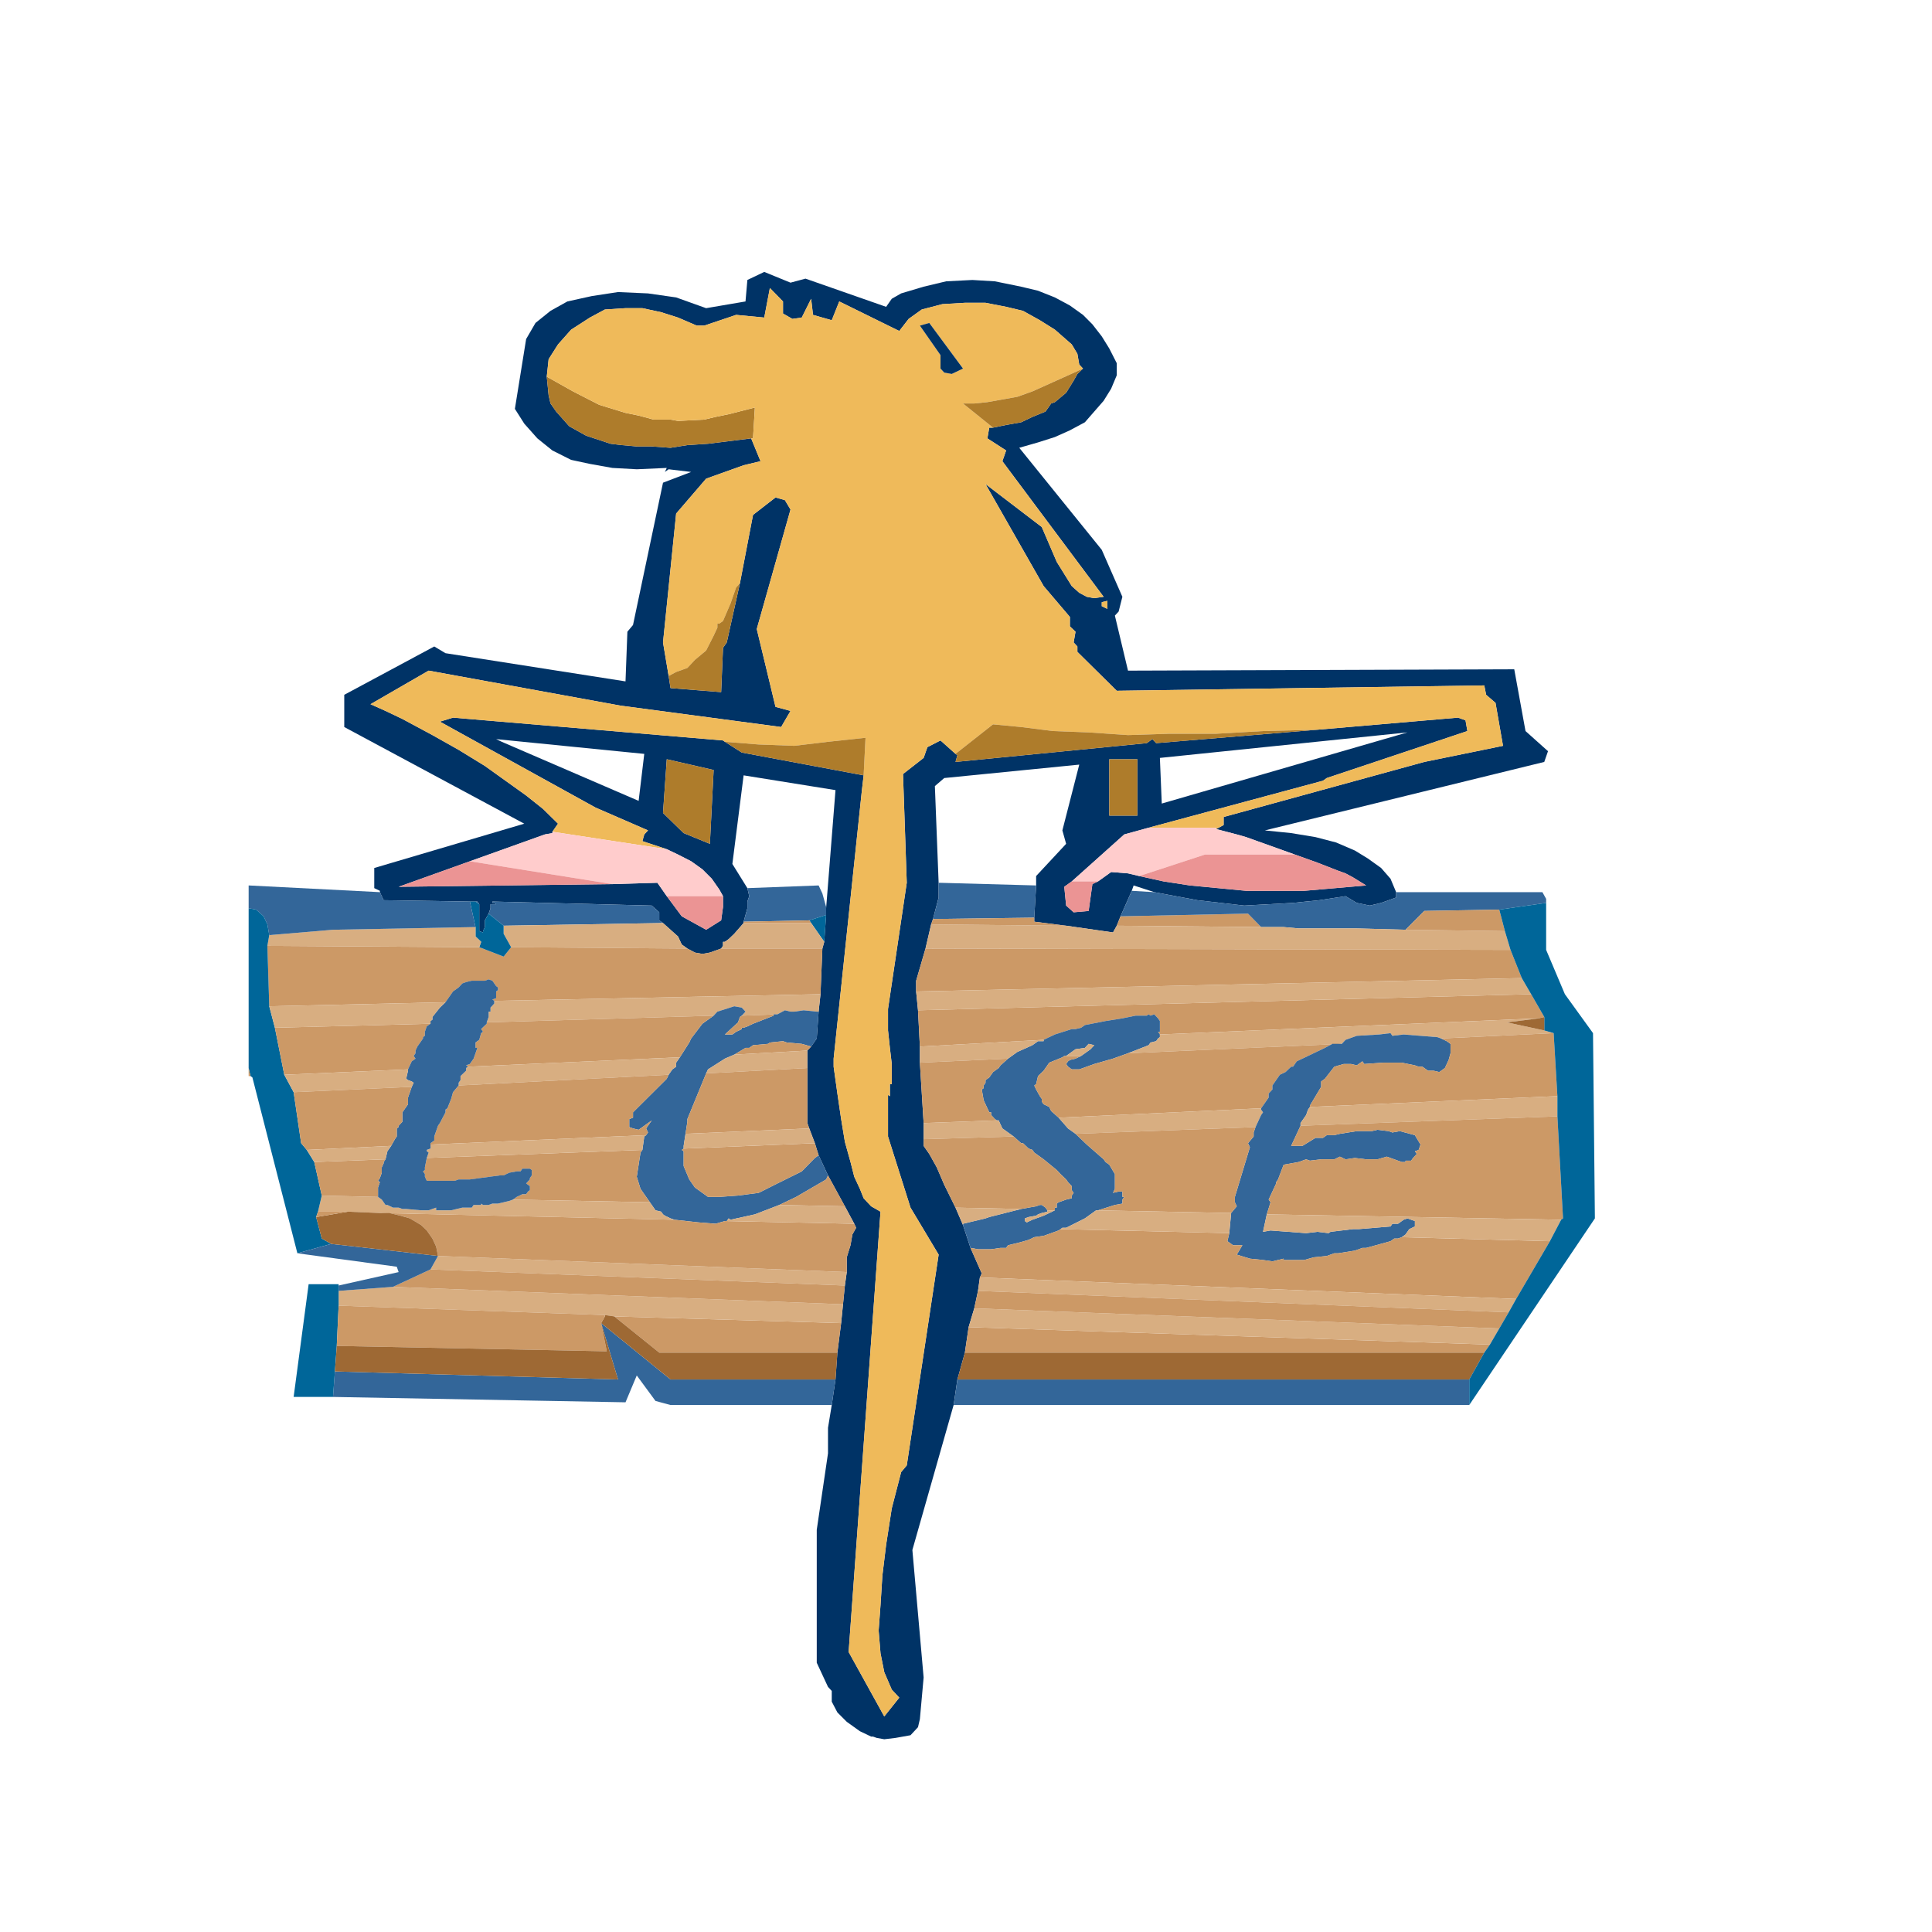 <?xml version="1.0" encoding="UTF-8" standalone="no"?>
<!DOCTYPE svg PUBLIC "-//W3C//DTD SVG 20010904//EN"
"http://www.w3.org/TR/2001/REC-SVG-20010904/DTD/svg10.dtd">
<!-- Created with Sodipodi ("http://www.sodipodi.com/") -->
<svg
   id="svg2497"
   sodipodi:version="0.32"
   xmlns="http://www.w3.org/2000/svg"
   xmlns:sodipodi="http://sodipodi.sourceforge.net/DTD/sodipodi-0.dtd"
   xmlns:xlink="http://www.w3.org/1999/xlink"
   width="100pt"
   height="100pt"
   sodipodi:docbase="/home/laurentb/cvs/monkey-bubble/resources/gfx"
   sodipodi:docname="/home/laurentb/cvs/monkey-bubble/resources/gfx/lost.svg">
  <defs
     id="defs2499" />
  <sodipodi:namedview
     id="base" />
  <g
     id="g2817"
     transform="matrix(2.588,0,0,1.853,-293.877,-148.439)">
    <g
       transform="matrix(5.000000e-2,0,0,5.000000e-2,49.134,76.535)"
       id="g603"
       style="font-size:12;fill:none;">
      <path
         style="fill-rule:evenodd;fill:#003366;"
         d="M1569,324l-6,52l5,11l7,11l8,9l10,7l10,3l12,3l13,1l16-1l-1,3l2-2l12,2l-15,8      l-16,106l-3,5l-1,37l-96-21l-6-5l-48,36v24l96,72l-80,33v15l3,2v1l2,6l46,1h3h1l1,2v9v5v4v2l2,1v-1l1-3v-5l2-5l1-4v-3h1h2l-1-1      h-1v-1l85,3l4,5v6l2,2l8,10l2,6l3,3l4,3l4,1l4-1l6-3l1-2v-2v-1h1l2-2l3-4l5-8v-1l2-10v-5l1-4l-1-6l-8-18l6-66l49,11l-5,88v5      l-1,20l-1,5l-1,34l-1,13l-1,20l-3,6l-2,3v13v41l1,4l3,11l2,9l5,15l9,23l5,13l1,3l-2,5l-1,8l-2,9v11l-1,10l-1,14l-1,14l-2,22      l-1,20l-2,19l-2,17v19l-6,57v99l6,18l2,3v8l3,8l5,7l7,7l6,4h1l2,1l4,1l6-1l8-2l4-6l1-6l2-31l-6-95l22-108l2-19l4-20l2-19l3-14      l2-13l1-10l1-3l-6-19l-4-17l-4-13l-6-17l-4-13l-4-10l-3-6v-5v-12l-2-45v-12l-1-27l-1-14v-8l5-24l3-18l1-4l3-16v-11l-2-72l5-6      l72-10l-9,49l2,10l-16,24v7l-1,24v3l17,3l25,5l2-5l2-7l6-19l1-4l11,5l23,6l25,4l26-2l14-2l14-3l6,5l7,2l6-2l8-4v-4l-3-10l-5-8      l-7-7l-7-6l-10-6l-11-4l-13-3l-14-2l149-51l2-8l-12-15l-6-46l-206,1l-7-41l2-3l2-11l-11-35l-44-76l10-4l9-4l8-5l8-6l5-8l5-8l4-9      l3-10v-9l-4-11l-4-9l-5-9l-5-7l-7-7l-8-6l-9-5l-9-3l-14-4l-12-1l-14,1l-12,4l-12,5l-5,4l-3,6l-43-21l-8,3l-14-8l-9,6l-1,16      l-21,5l-16-8l-15-3l-16-1l-14,3l-13,4l-9,7l-8,9L1569,324z M1581,366l-1-14l1-13l5-11l7-11l10-9l8-6l11-1h9l10,3l9,4l10,6h4      l17-8l15,2l3-22l7,10v9l5,4l5-1l5-14l1,12l10,4l4-14l32,22l5-9l7-7l11-4l12-1h11l11,3l9,3l9,7l8,7l9,11l3,7l1,8l2,3l-3,4l-2,5      l-4,9l-6,7l-2,1l-1,2l-2,4l-7,4l-6,4l-8,2l-7,2h-2l-1,8l10,9l-2,8l54,101l-5,1l-4-1l-4-3l-4-5l-4-9l-4-9l-4-13l-4-13l-30-32      l31,76l14,23v7l3,4l-1,8l2,3v4l21,29l196-4l1,7l5,6l4,32l-42,12l-107,41v6l-4,3l11,4l5,2l6,3l20,10l12,6l11,6l4,2l4,3l7,6l-33,4      h-31l-30-4l-14-3l-13-4l-3-1l-3-1l-9-1l-7,7l-3,2l-2,20l-8,1l-4-5l-1-14l4-4l28-35l13-5l93-35l2-2l75-35l-1-8l-4-2l-75,9l-86,10      l-2-3l-3,3l-102,14l1-5l-1-1l-8-10l-7,5l-2,8l-11,12l2,81l-10,94v2v14l1,13l1,12v8v7h-1v1v2v3v2v1l-1-1v-2v-3v-4v40l12,53l15,35      l-17,157l-3,5l-5,27l-3,27l-2,23l-1,22l-1,19l1,17l2,14l4,13l4,6l-8,14l-19-48l17-328l-5-4l-4-6l-2-7l-3-9l-2-11l-3-15l-2-17      l-2-19l-2-20v-3v-3l15-199l1-12l-65-17l-9-8l-1-1l-144-17l-7,3l83,64l28,17l-2,3l-1,5l13,6l6,4l7,5l6,6l5,7l4,8l2,5v8l-1,10      l-8,7l-13-10l-8-15l-5-10l-24,1l-114,2l38-19l40-20l4-1v-1l3-6l-8-11l-9-10l-22-22l-14-12l-14-11l-16-12l-9-6l-8-5l31-25l106,27      l-4-1l86,16l5-12l-8-3l-10-58l18-89l-3-7l-5-2l-12,13l-7,51l-7,44l-2,4l-1,33l-27-3l-1-9l-3-25l7-96l16-26l20-10l9-3l-5-17      l-23,4l-11,1l-9,2l-10-1h-8l-8-1l-6-1l-13-6l-9-7l-7-11l-3-6L1581,366z M1556,624l-3-2l79,11l-3,35L1556,624z M1644,637l25,8      l-2,55l-14-8l-11-15L1644,637z M1876,523v-3l3-1v6L1876,523z M1880,637h15v42h-15V637z M1908,670l-1-34l132-19L1908,670z"
         id="path604" />
    </g>
    <g
       transform="matrix(5.000000e-2,0,0,5.000000e-2,49.134,76.535)"
       id="g605"
       style="font-size:12;fill:none;">
      <path
         style="fill-rule:evenodd;fill:#AE7C2B;"
         d="M1580,352l1,14l1,6l3,6l7,11l9,7l13,6l6,1l8,1h8l10,1l9-2l11-1l23-4h1l1-23      l-14,5l-7,2l-6,2l-14,1l-4-1h-3h-6l-8-3l-7-2l-14-6l-14-10L1580,352z"
         id="path606" />
    </g>
    <g
       transform="matrix(5.000000e-2,0,0,5.000000e-2,49.134,76.535)"
       id="g607"
       style="font-size:12;fill:none;">
      <path
         style="fill-rule:evenodd;fill:#EFBA5A;"
         d="M1603,308l-10,9l-7,11l-5,11l-1,13l14,11l14,10l14,6l7,2l8,3h6h3l4,1l14-1l6-2      l7-2l14-5l-1,23h-1l5,17l-9,3l-20,10l-16,26l-7,96l3,25l4-3l6-3l4-6l6-7l4-11l2-6v-2v-1h1l2-2l4-13l2-8l1-4l2-3l7-51l12-13l5,2      l3,7l-18,89l10,58l8,3l-5,12l-86-16l4,1l-106-27l-31,25l8,5l9,6l16,12l14,11l14,12l22,22l9,10l8,11l-3,6l61,13l-13-6l1-5l2-3      l-28-17l-83-64l7-3l144,17l1,1l18,2l19,1l18-3l20-3l-1,28l-1,12l-15,199v3v3l2,20l2,19l2,17l3,15l2,11l3,9l2,7l4,6l5,4l-17,328      l19,48l8-14l-4-6l-4-13l-2-14l-1-17l1-19l1-22l2-23l3-27l5-27l3-5l17-157l-15-35l-12-53v-40v4v3v2l1,1v-1v-2v-3v-2v-1h1v-7v-8      l-1-12l-1-13v-14v-2l10-94l-2-81l11-12l2-8l7-5l8,10l20-22l15,2l17,3l19,1l21,2l22-1h25l25-2l29-1l75-9l4,2l1,8l-75,35l-2,2      l-93,35h36v1l4-3v-6l107-41l42-12l-4-32l-5-6l-1-7l-196,4l-21-29v-4l-2-3l1-8l-3-4v-7l-14-23l-31-76l30,32l4,13l4,13l4,9l4,9      l4,5l4,3l4,1l5-1l-54-101l2-8l-10-9l1-8h2l-16-18h6l7-1l16-4l8-4l8-5l19-12l-2-3l-1-8l-3-7l-9-11l-8-7l-9-7l-9-3l-11-3h-11      l-12,1l-11,4l-7,7l-5,9l-32-22l-4,14l-10-4l-1-12l-5,14l-5,1l-5-4v-9l-7-10l-3,22l-15-2l-17,8h-4l-10-6l-9-4l-10-3h-9l-11,1      L1603,308z M1779,314l5-2l18,34l-6,4l-4-1l-2-3v-10L1779,314z"
         id="path608" />
    </g>
    <g
       transform="matrix(5.000000e-2,0,0,5.000000e-2,49.134,76.535)"
       id="g609"
       style="font-size:12;fill:none;">
      <path
         style="fill-rule:evenodd;fill:#003366;"
         d="M1784,312l-5,2l11,22v10l2,3l4,1l6-4L1784,312z"
         id="path610" />
    </g>
    <g
       transform="matrix(5.000000e-2,0,0,5.000000e-2,49.134,76.535)"
       id="g611"
       style="font-size:12;fill:none;">
      <path
         style="fill-rule:evenodd;fill:#AE7C2B;"
         d="M1866,346l-19,12l-8,5l-8,4l-16,4l-7,1h-6l16,18l7-2l8-2l6-4l7-4l2-4l1-2l2-1      l6-7l4-9l2-5L1866,346z"
         id="path612" />
    </g>
    <g
       transform="matrix(5.000000e-2,0,0,5.000000e-2,49.134,76.535)"
       id="g613"
       style="font-size:12;fill:none;">
      <path
         style="fill-rule:evenodd;fill:#AE7C2B;"
         d="M1674,554l2-4l7-44l-2,3l-1,4l-2,8l-4,13l-2,2h-1v1v2l-2,6l-4,11l-6,7l-4,6      l-6,3l-4,3l1,9l27,3L1674,554z"
         id="path614" />
    </g>
    <g
       transform="matrix(5.000000e-2,0,0,5.000000e-2,49.134,76.535)"
       id="g615"
       style="font-size:12;fill:none;">
      <path
         style="fill-rule:evenodd;fill:#AE7C2B;"
         d="M1675,624l9,8l65,17l1-28l-20,3l-18,3l-19-1L1675,624z"
         id="path616" />
    </g>
    <g
       transform="matrix(5.000000e-2,0,0,5.000000e-2,49.134,76.535)"
       id="g617"
       style="font-size:12;fill:none;">
      <path
         style="fill-rule:evenodd;fill:#AE7C2B;"
         d="M1799,634l-1,5l102-14l3-3l2,3l86-10l-29,1l-25,2h-25l-22,1l-21-2l-19-1l-17-3      l-15-2l-20,22L1799,634z"
         id="path618" />
    </g>
    <g
       transform="matrix(5.000000e-2,0,0,5.000000e-2,49.134,76.535)"
       id="g619"
       style="font-size:12;fill:none;">
      <path
         style="fill-rule:evenodd;fill:#FFCCCC;"
         d="M1937,689v-1h-36l-13,5l-28,35h14l7-7l9,1l3,1l3,1l35-16h48l-20-10l-6-3l-5-2      L1937,689z"
         id="path620" />
    </g>
    <g
       transform="matrix(5.000000e-2,0,0,5.000000e-2,49.134,76.535)"
       id="g621"
       style="font-size:12;fill:none;">
      <path
         style="fill-rule:evenodd;fill:#EB9494;"
         d="M2017,731l-7-6l-4-3l-4-2l-11-6l-12-6h-48l-35,16l13,4l14,3l30,4h31L2017,731z      "
         id="path622" />
    </g>
    <g
       transform="matrix(5.000000e-2,0,0,5.000000e-2,49.134,76.535)"
       id="g623"
       style="font-size:12;fill:none;">
      <path
         style="fill-rule:evenodd;fill:#EB9494;"
         d="M1861,751l8-1l2-20l3-2h-14l-4,4l1,14L1861,751z"
         id="path624" />
    </g>
    <g
       transform="matrix(5.000000e-2,0,0,5.000000e-2,49.134,76.535)"
       id="g625"
       style="font-size:12;fill:none;">
      <path
         style="fill-rule:evenodd;fill:#FFCCCC;"
         d="M1650,708l-6-4l-61-13v1l-4,1l-40,20l76,17l24-1l5,10h30l-2-5l-4-8l-5-7l-6-6      L1650,708z"
         id="path626" />
    </g>
    <g
       transform="matrix(5.000000e-2,0,0,5.000000e-2,49.134,76.535)"
       id="g627"
       style="font-size:12;fill:none;">
      <path
         style="fill-rule:evenodd;fill:#EB9494;"
         d="M1644,739l8,15l13,10l8-7l1-10v-8H1644z"
         id="path628" />
    </g>
    <g
       transform="matrix(5.000000e-2,0,0,5.000000e-2,49.134,76.535)"
       id="g629"
       style="font-size:12;fill:none;">
      <path
         style="fill-rule:evenodd;fill:#EB9494;"
         d="M1615,730l-76-17l-38,19L1615,730z"
         id="path630" />
    </g>
    <g
       transform="matrix(5.000000e-2,0,0,5.000000e-2,49.134,76.535)"
       id="g631"
       style="font-size:12;fill:none;">
      <path
         style="fill-rule:evenodd;fill:#AE7C2B;"
         d="M1669,645l-25-8l-2,40l11,15l14,8L1669,645z"
         id="path632" />
    </g>
    <g
       transform="matrix(5.000000e-2,0,0,5.000000e-2,49.134,76.535)"
       id="g633"
       style="font-size:12;fill:none;">
      <path
         style="fill-rule:evenodd;fill:#EFBA5A;"
         d="M1876,520v3l3,2v-6L1876,520z"
         id="path634" />
    </g>
    <g
       transform="matrix(5.000000e-2,0,0,5.000000e-2,49.134,76.535)"
       id="g635"
       style="font-size:12;fill:none;">
      <path
         style="fill-rule:evenodd;fill:#AE7C2B;"
         d="M1895,637h-15v42h15V637z"
         id="path636" />
    </g>
    <g
       transform="matrix(5.000000e-2,0,0,5.000000e-2,49.134,76.535)"
       id="g637"
       style="font-size:12;fill:none;">
      <path
         style="fill-rule:evenodd;fill:#CC9966;"
         d="M1961,762l-7-10l-68,2l-2,7L1961,762z"
         id="path638" />
    </g>
    <g
       transform="matrix(5.000000e-2,0,0,5.000000e-2,49.134,76.535)"
       id="g639"
       style="font-size:12;fill:none;">
      <path
         style="fill-rule:evenodd;fill:#336699;"
         d="M1954,752l7,10h4h8l8,1h3h7h5h9h6h2h-1l26,1l10-14l40-1l25-5v-3l-2-5h-63h-15      v4l-8,4l-6,2l-7-2l-6-5l-14,3l-14,2l-26,2l-25-4l-23-6l-12-1l-6,19L1954,752z"
         id="path640" />
    </g>
    <g
       transform="matrix(5.000000e-2,0,0,5.000000e-2,49.134,76.535)"
       id="g641"
       style="font-size:12;fill:none;">
      <path
         style="fill-rule:evenodd;fill:#D8AE81;"
         d="M1965,762h-4l-77-1l-2,5l-25-5l-72-1l-3,18l312,1l-3-14l-53-1l-26-1h1h-2h-6      h-9h-5h-7h-3l-8-1H1965z"
         id="path642" />
    </g>
    <g
       transform="matrix(5.000000e-2,0,0,5.000000e-2,49.134,76.535)"
       id="g643"
       style="font-size:12;fill:none;">
      <path
         style="fill-rule:evenodd;fill:#336699;"
         d="M1840,755l1-24l-52-2v11l-3,16L1840,755z"
         id="path644" />
    </g>
    <g
       transform="matrix(5.000000e-2,0,0,5.000000e-2,49.134,76.535)"
       id="g645"
       style="font-size:12;fill:none;">
      <path
         style="fill-rule:evenodd;fill:#CC9966;"
         d="M1857,761l-17-3v-3l-54,1l-1,4L1857,761z"
         id="path646" />
    </g>
    <g
       transform="matrix(5.000000e-2,0,0,5.000000e-2,49.134,76.535)"
       id="g647"
       style="font-size:12;fill:none;">
      <path
         style="fill-rule:evenodd;fill:#CC9966;"
         d="M1900,828l1-1l1,1l2-1l2,3l1,2v3v1v-1v5h-1l1,2l202-12l3-1l-7-17l-327,12l1,27      l66-5l6-4l9-4h2l3-1l2-2l11-3l9-2l7-2H1900z"
         id="path648" />
    </g>
    <g
       transform="matrix(5.000000e-2,0,0,5.000000e-2,49.134,76.535)"
       id="g649"
       style="font-size:12;fill:none;">
      <path
         style="fill-rule:evenodd;fill:#336699;"
         d="M1901,827l-1,1h-6l-7,2l-9,2l-11,3l-2,2l-3,1h-2l-9,4l-6,4v1h-3l-1,1l-2,2      l-8,5l-5,5l-4,5l-1,2l-3,3l-2,4l-2,2v2l-1,2v2l-1,1l1,8l3,9h1v2l2,3l1,1h1l2,6l5,5l1,1l4,5h1l3,4l2,1l1,2l5,5l7,8l2,3l3,4l1,2      l2,3v2v1l1,2l-1,2v2l-3,1l-4,2l-1,1v2v1h-1v2l-6,4l-6,3l-3,2l-1-1v-1v-1l2-1l4-1l1-1l2-1l3-1v-1l-1-2l-2-2h-1l-2,1l-8,2l-17,6      l-2,1l-12,4v1l4,17l4,1h3h4l5-1h1h2l1-2l6-2l5-2l3-2l5-1l8-4l1-1l1-1h2l10-7l6-6h1l9-4l4-1v-3l1-2h-1v-2v-2h-2l-3,1l1-3v-4v-7      l-3-7l-2-2l-1-2l-9-11l-6-8l-4-4l-5-8l-4-5l-1-3l-3-2l-1-2v-2l-1-2l-2-5l-1-3l1-1l1-6l3-4l3-6l7-4l1-1h1l1-1l4-4l5-1l2-3l3,1      l-2,3l-5,5l-3,2l-3,1l-1,1l-1,2l1,2l2,2h2h2l8-4l10-4l8-4l11-6l1-2l3-1l1-2l1-1v-2l-1-2h1v-5v1v-1v-3l-1-2l-2-3l-2,1L1901,827z"
         id="path650" />
    </g>
    <g
       transform="matrix(5.000000e-2,0,0,5.000000e-2,49.134,76.535)"
       id="g651"
       style="font-size:12;fill:none;">
      <path
         style="fill-rule:evenodd;fill:#D8AE81;"
         d="M1907,842v2l-1,1l-1,2l-3,1l-1,2l-11,6l114-7l2-3l6-3l12-1l6-1l1,2l6-1l18,2      l2,1l60-4l-5-2l-20-6l17-3L1907,842z"
         id="path652" />
    </g>
    <g
       transform="matrix(5.000000e-2,0,0,5.000000e-2,49.134,76.535)"
       id="g653"
       style="font-size:12;fill:none;">
      <path
         style="fill-rule:evenodd;fill:#D8AE81;"
         d="M1841,848l1-1h3v-1l-66,5v12l47-3l5-5l8-5L1841,848z"
         id="path654" />
    </g>
    <g
       transform="matrix(5.000000e-2,0,0,5.000000e-2,49.134,76.535)"
       id="g655"
       style="font-size:12;fill:none;">
      <path
         style="fill-rule:evenodd;fill:#CC9966;"
         d="M1859,861l3-1l3-2h-9l-1,1l-7,4l-3,6l-3,4l-1,6l-1,1l1,3l2,5l1,2v2l1,2l3,2      l1,3l4,5l108-7l2-4l2-4v-2v-1l2-3v-3l4-8l3-2l3-4h1l2-4l15-10l4-3h4h1l-114,7l-8,4l-10,4l-8,4h-2h-2l-2-2l-1-2l1-2L1859,861z"
         id="path656" />
    </g>
    <g
       transform="matrix(5.000000e-2,0,0,5.000000e-2,49.134,76.535)"
       id="g657"
       style="font-size:12;fill:none;">
      <path
         style="fill-rule:evenodd;fill:#D8AE81;"
         d="M1867,852l-5,1l-4,4l-1,1h-1h9l5-5l2-3l-3-1L1867,852z"
         id="path658" />
    </g>
    <g
       transform="matrix(5.000000e-2,0,0,5.000000e-2,49.134,76.535)"
       id="g659"
       style="font-size:12;fill:none;">
      <path
         style="fill-rule:evenodd;fill:#CC9966;"
         d="M1822,865l4-5l-47,3l2,45l39-2l-1-1l-2-3v-2h-1l-3-9l-1-8l1-1v-2l1-2v-2l2-2      l2-4l3-3L1822,865z"
         id="path660" />
    </g>
    <g
       transform="matrix(5.000000e-2,0,0,5.000000e-2,49.134,76.535)"
       id="g661"
       style="font-size:12;fill:none;">
      <path
         style="fill-rule:evenodd;fill:#D8AE81;"
         d="M1823,912l-2-6h-1l-39,2v12l48-2l-1-1L1823,912z"
         id="path662" />
    </g>
    <g
       transform="matrix(5.000000e-2,0,0,5.000000e-2,49.134,76.535)"
       id="g663"
       style="font-size:12;fill:none;">
      <path
         style="fill-rule:evenodd;fill:#D8AE81;"
         d="M1853,904l5,8l4,4l96-5l3-9l1-2l-1-2v-1L1853,904z"
         id="path664" />
    </g>
    <g
       transform="matrix(5.000000e-2,0,0,5.000000e-2,49.134,76.535)"
       id="g665"
       style="font-size:12;fill:none;">
      <path
         style="fill-rule:evenodd;fill:#336699;"
         d="M2003,849h-4l-4,3l-15,10l-2,4h-1l-3,4l-3,2l-4,8v3l-2,3v1v2l-2,4l-2,4v1l1,2      l-1,2l-3,9l-1,4v3l-3,5l1,3l-8,37v4l1,3l-3,5l-1,15l-1,6l3,3h3h2l-3,7l7,3l7,1l5,1l6-2v1h11l5-2l7-1l4-2h2l9-2l4-2h2l13-5l2-2h2      l2-1l2-2l2-4l3-2v-4l-4-2l-2,1l-3,3h-3l-1,2l-17,2h-3l-12,2l-1,1l-6-1l-6,1l-19-2l-4,1l2-13l2-9l-1-2l4-12v-1l1-2l3-11l8-2l4-2      l2,1l6-1h7l3-2l3,2l5-1l6,1h4h2l5-2l4,2l4,2h2v-1h1h2l1-2l2-3l-1-2l2-1l1-4l-3-7l-8-3l-4,1l-2-1l-6-1l-3,1h-8l-9,2l-3,1h-4l-2,2      h-4l-7,6h-6l5-15v-2l1-2l2-4l1-4l1-2v-1l6-14v-4l2-2l5-9l5-2h4l3,1l3-3l1,2l10-1h5h2h3l7,2l2,1h2l3,3h3l3,1l3-3l2-6l1-5v-4v-3      l-2-2l-3-2l-2-1l-18-2l-6,1l-1-2l-6,1l-12,1l-6,3l-2,3H2003z"
         id="path666" />
    </g>
    <g
       transform="matrix(5.000000e-2,0,0,5.000000e-2,49.134,76.535)"
       id="g667"
       style="font-size:12;fill:none;">
      <path
         style="fill-rule:evenodd;fill:#CC9966;"
         d="M2005,864l-5,2l-5,9l-2,2v4l-6,14v1l131-8h1l-2-47l-60,4l3,2l2,2v3v4l-1,5      l-2,6l-3,3l-3-1h-3l-3-3h-2l-2-1l-7-2h-3h-2h-5l-10,1l-1-2l-3,3l-3-1H2005z"
         id="path668" />
    </g>
    <g
       transform="matrix(5.000000e-2,0,0,5.000000e-2,49.134,76.535)"
       id="g669"
       style="font-size:12;fill:none;">
      <path
         style="fill-rule:evenodd;fill:#D8AE81;"
         d="M1987,896l-1,2l-1,4l-2,4l-1,2v2l137-7v-15h-1L1987,896z"
         id="path670" />
    </g>
    <g
       transform="matrix(5.000000e-2,0,0,5.000000e-2,49.134,76.535)"
       id="g671"
       style="font-size:12;fill:none;">
      <path
         style="fill-rule:evenodd;fill:#336699;"
         d="M1720,757l9-4v-5v-1l-2-10l-2-6l-38,2l1,6l-1,4v5l-2,10L1720,757z"
         id="path672" />
    </g>
    <g
       transform="matrix(5.000000e-2,0,0,5.000000e-2,49.134,76.535)"
       id="g673"
       style="font-size:12;fill:none;">
      <path
         style="fill-rule:evenodd;fill:#006699;"
         d="M1729,753l-9,4l1,2l7,14L1729,753z"
         id="path674" />
    </g>
    <g
       transform="matrix(5.000000e-2,0,0,5.000000e-2,49.134,76.535)"
       id="g675"
       style="font-size:12;fill:none;">
      <path
         style="fill-rule:evenodd;fill:#D8AE81;"
         d="M1728,773l-7-14h-36l-5,8l-3,4l-2,2h-1v1v2l-1,2h54L1728,773z"
         id="path676" />
    </g>
    <g
       transform="matrix(5.000000e-2,0,0,5.000000e-2,49.134,76.535)"
       id="g677"
       style="font-size:12;fill:none;">
      <path
         style="fill-rule:evenodd;fill:#CC9966;"
         d="M1721,759l-1-2l-35,1v1H1721z"
         id="path678" />
    </g>
    <g
       transform="matrix(5.000000e-2,0,0,5.000000e-2,49.134,76.535)"
       id="g679"
       style="font-size:12;fill:none;">
      <path
         style="fill-rule:evenodd;fill:#336699;"
         d="M1640,751l-4-5l-85-3v1h1l1,1h-2h-1v3l-1,4l8,9l85-2l-2-2V751z"
         id="path680" />
    </g>
    <g
       transform="matrix(5.000000e-2,0,0,5.000000e-2,49.134,76.535)"
       id="g681"
       style="font-size:12;fill:none;">
      <path
         style="fill-rule:evenodd;fill:#D8AE81;"
         d="M1655,778l-3-3l-2-6l-8-10l-85,2v6l4,10L1655,778z"
         id="path682" />
    </g>
    <g
       transform="matrix(5.000000e-2,0,0,5.000000e-2,49.134,76.535)"
       id="g683"
       style="font-size:12;fill:none;">
      <path
         style="fill-rule:evenodd;fill:#CC9966;"
         d="M1673,778l-6,3l-4,1l-4-1l-4-3l-94-1l-4,7l-13-7l-113-1l1,45l94-3l1-2l1-2l2-4      l3-3l2-3l2-1l3-1h6h1l2-1l2,1l2,4l1,1v1v1l-1,1v5l-2,1l1,1l174-5l1-34H1673z"
         id="path684" />
    </g>
    <g
       transform="matrix(5.000000e-2,0,0,5.000000e-2,49.134,76.535)"
       id="g685"
       style="font-size:12;fill:none;">
      <path
         style="fill-rule:evenodd;fill:#D8AE81;"
         d="M1686,825l-2,3l19-1l4-3l3,1h2l5-1l7,1h1l1-13l-174,5v2l-2,3v2v1h-1v2v2l-1,4      l121-5l2-3l9-4l4,1L1686,825z"
         id="path686" />
    </g>
    <g
       transform="matrix(5.000000e-2,0,0,5.000000e-2,49.134,76.535)"
       id="g687"
       style="font-size:12;fill:none;">
      <path
         style="fill-rule:evenodd;fill:#336699;"
         d="M1684,828l2-3l-2-3l-4-1l-9,4l-2,3l-6,6l-6,11l-1,3l-5,11l-2,4v3l-2,2l-2,4      l-1,3l-18,25v4l-2,1v6l2,1l3,1l7-7l-3,6l1,3l-1,2l-1,1l-1,10l-1,2l-1,9l-1,9l2,9l5,10l1,2l2,4l3,1l1,2l1,1l3,2l2,1l13,2l9,1l5-2      h1l1-2l1,1l13-4l13-7l3-2l3-2l3-2l16-13l1-3l-5-15l-2,2l-7,10l-13,9l-10,7l-11,2l-10,1h-2h-2h-2l-2-2l-5-5l-3-6l-3-10v-11l-1-1      l1-1v-2l1-9l1-9v-2l10-34l1-3l9-8l5-3l6-5h2l2-2l8-1l1-1l7-1l2,1l8,1l5,2l3-6l1-20h-1l-7-1l-5,1h-2l-3-1l-4,3h-2v1l-11,6l-3,2      l-2,1h-1v1l-3,2l-2,2h-4l7-9l1-4L1684,828z"
         id="path688" />
    </g>
    <g
       transform="matrix(5.000000e-2,0,0,5.000000e-2,49.134,76.535)"
       id="g689"
       style="font-size:12;fill:none;">
      <path
         style="fill-rule:evenodd;fill:#CC9966;"
         d="M1683,829l-1,4l-7,9h4l2-2l3-2v-1h1l2-1l3-2l11-6v-1h2l-19,1L1683,829z"
         id="path690" />
    </g>
    <g
       transform="matrix(5.000000e-2,0,0,5.000000e-2,49.134,76.535)"
       id="g691"
       style="font-size:12;fill:none;">
      <path
         style="fill-rule:evenodd;fill:#CC9966;"
         d="M1699,848l-1,1l-8,1l-2,2h-2l-6,5l39-3l2-3l-5-2l-8-1l-2-1L1699,848z"
         id="path692" />
    </g>
    <g
       transform="matrix(5.000000e-2,0,0,5.000000e-2,49.134,76.535)"
       id="g693"
       style="font-size:12;fill:none;">
      <path
         style="fill-rule:evenodd;fill:#CC9966;"
         d="M1656,848l1-3l6-11l6-6l-121,5v1l-3,4l1,2l-1,1l-1,5l-1,1l-1,1v1v1v2h1l-2,8      l-2,4l-2,1l1,1l113-7L1656,848z"
         id="path694" />
    </g>
    <g
       transform="matrix(5.000000e-2,0,0,5.000000e-2,49.134,76.535)"
       id="g695"
       style="font-size:12;fill:none;">
      <path
         style="fill-rule:evenodd;fill:#D8AE81;"
         d="M1649,866v-3l2-4l-113,7l-1,1v2l-3,4v1v2l-1,2v2l112-8l2-4L1649,866z"
         id="path696" />
    </g>
    <g
       transform="matrix(5.000000e-2,0,0,5.000000e-2,49.134,76.535)"
       id="g697"
       style="font-size:12;fill:none;">
      <path
         style="fill-rule:evenodd;fill:#D8AE81;"
         d="M1666,868l-1,3l54-4v-13l-39,3l-5,3L1666,868z"
         id="path698" />
    </g>
    <g
       transform="matrix(5.000000e-2,0,0,5.000000e-2,49.134,76.535)"
       id="g699"
       style="font-size:12;fill:none;">
      <path
         style="fill-rule:evenodd;fill:#CC9966;"
         d="M1644,875l1-3l-112,8l-3,5l-1,5l-2,7l-1,1v2l-3,8l-1,2l-2,8v1v2l-1,1l-1,1v1      l115-7l1-2l-1-3l3-6l-7,7l-3-1l-2-1v-6l2-1v-4L1644,875z"
         id="path700" />
    </g>
    <g
       transform="matrix(5.000000e-2,0,0,5.000000e-2,49.134,76.535)"
       id="g701"
       style="font-size:12;fill:none;">
      <path
         style="fill-rule:evenodd;fill:#CC9966;"
         d="M1655,905v2l-1,9l66-4l-1-4v-41l-54,4L1655,905z"
         id="path702" />
    </g>
    <g
       transform="matrix(5.000000e-2,0,0,5.000000e-2,49.134,76.535)"
       id="g703"
       style="font-size:12;fill:none;">
      <path
         style="fill-rule:evenodd;fill:#CC9966;"
         d="M1777,802v8l323-10l-6-21l-312-1L1777,802z"
         id="path704" />
    </g>
    <g
       transform="matrix(5.000000e-2,0,0,5.000000e-2,49.134,76.535)"
       id="g705"
       style="font-size:12;fill:none;">
      <path
         style="fill-rule:evenodd;fill:#D8AE81;"
         d="M1777,810l1,14l327-12l-5-12L1777,810z"
         id="path706" />
    </g>
    <g
       transform="matrix(5.000000e-2,0,0,5.000000e-2,49.134,76.535)"
       id="g707"
       style="font-size:12;fill:none;">
      <path
         style="fill-rule:evenodd;fill:#CC9966;"
         d="M1781,920v5l3,6l4,10l4,13l6,17l35,1l8-2l2-1h1l2,2l1,2h4v-2h1v-1v-2l1-1l4-2      l3-1v-2l1-2l-1-2v-1v-2l-2-3l-1-2l-3-4l-2-3l-7-8l-5-5l-1-2l-2-1l-3-4h-1l-4-5L1781,920z"
         id="path708" />
    </g>
    <g
       transform="matrix(5.000000e-2,0,0,5.000000e-2,49.134,76.535)"
       id="g709"
       style="font-size:12;fill:none;">
      <path
         style="fill-rule:evenodd;fill:#CC9966;"
         d="M1730,947l-1,3l-16,13l-3,2l-3,2l-3,2l35,1L1730,947z"
         id="path710" />
    </g>
    <g
       transform="matrix(5.000000e-2,0,0,5.000000e-2,49.134,76.535)"
       id="g711"
       style="font-size:12;fill:none;">
      <path
         style="fill-rule:evenodd;fill:#CC9966;"
         d="M1723,934l2-2l-2-9l-70,4l-1,1l1,1v11l3,10l3,6l5,5l2,2h2h2h2l10-1l11-2l10-7      l13-9L1723,934z"
         id="path712" />
    </g>
    <g
       transform="matrix(5.000000e-2,0,0,5.000000e-2,49.134,76.535)"
       id="g713"
       style="font-size:12;fill:none;">
      <path
         style="fill-rule:evenodd;fill:#D8AE81;"
         d="M1739,1029l1-10l-218-12l-4,10L1739,1029z"
         id="path714" />
    </g>
    <g
       transform="matrix(5.000000e-2,0,0,5.000000e-2,49.134,76.535)"
       id="g715"
       style="font-size:12;fill:none;">
      <path
         style="fill-rule:evenodd;fill:#CC9966;"
         d="M1740,1019v-11l2-9l1-8l2-5l-1-3l-68-2h-1l-5,2l-9-1l-13-2l-157-5h5l6,2l5,2      l6,5l3,4l3,6l2,6l1,7L1740,1019z"
         id="path716" />
    </g>
    <g
       transform="matrix(5.000000e-2,0,0,5.000000e-2,49.134,76.535)"
       id="g717"
       style="font-size:12;fill:none;">
      <path
         style="fill-rule:evenodd;fill:#D8AE81;"
         d="M1802,984v-1l12-4l2-1l17-6l-35-1L1802,984z"
         id="path718" />
    </g>
    <g
       transform="matrix(5.000000e-2,0,0,5.000000e-2,49.134,76.535)"
       id="g719"
       style="font-size:12;fill:none;">
      <path
         style="fill-rule:evenodd;fill:#CC9966;"
         d="M1817,1002h-4h-3l-4-1l6,19l-1,3l286,16l18-43l-79-3l-2,1h-2l-2,2l-13,5h-2      l-4,2l-9,2h-2l-4,2l-7,1l-5,2h-11v-1l-6,2l-5-1l-7-1l-7-3l3-7h-2h-3l-3-3l1-6l-90-3l-1,1l-8,4l-5,1l-3,2l-5,2l-6,2l-1,2h-2h-1      L1817,1002z"
         id="path720" />
    </g>
    <g
       transform="matrix(5.000000e-2,0,0,5.000000e-2,49.134,76.535)"
       id="g721"
       style="font-size:12;fill:none;">
      <path
         style="fill-rule:evenodd;fill:#D8AE81;"
         d="M1811,1023l-1,10l283,16l4-10L1811,1023z"
         id="path722" />
    </g>
    <g
       transform="matrix(5.000000e-2,0,0,5.000000e-2,49.134,76.535)"
       id="g723"
       style="font-size:12;fill:none;">
      <path
         style="fill-rule:evenodd;fill:#D8AE81;"
         d="M1744,983l-5-13l-35-1l-13,7l-13,4l-1-1l-1,2L1744,983z"
         id="path724" />
    </g>
    <g
       transform="matrix(5.000000e-2,0,0,5.000000e-2,49.134,76.535)"
       id="g725"
       style="font-size:12;fill:none;">
      <path
         style="fill-rule:evenodd;fill:#D8AE81;"
         d="M1654,916l-1,9v2l70-4l-3-11L1654,916z"
         id="path726" />
    </g>
    <g
       transform="matrix(5.000000e-2,0,0,5.000000e-2,49.134,76.535)"
       id="g727"
       style="font-size:12;fill:none;">
      <path
         style="fill-rule:evenodd;fill:#CC9966;"
         d="M1630,930l1-2l-115,6l-1,7v2l-1,1l1,2v2l1,3h2h1h2h3h3h2h2l2-1h2h1h3l16-3h2      l3-2l4-1h2l1-2h3h1l1,1v3v1l-1,2v1l-2,3l2,2v1v1v1l-1,1l-1,2h-2l-3,2l-1,1l-1,1l73,2l-5-10l-2-9l1-9L1630,930z"
         id="path728" />
    </g>
    <g
       transform="matrix(5.000000e-2,0,0,5.000000e-2,49.134,76.535)"
       id="g729"
       style="font-size:12;fill:none;">
      <path
         style="fill-rule:evenodd;fill:#D8AE81;"
         d="M1631,928l1-10l1-1l-115,7v1v2l-2,1v1l1,1l-1,4L1631,928z"
         id="path730" />
    </g>
    <g
       transform="matrix(5.000000e-2,0,0,5.000000e-2,49.134,76.535)"
       id="g731"
       style="font-size:12;fill:none;">
      <path
         style="fill-rule:evenodd;fill:#D8AE81;"
         d="M1641,974l-3-1l-2-4l-1-2l-73-2l-2,1l-3,1l-3,1h-3l-2,1h-2h-1l-1-1v1h-4l-1,2      h-2h-3l-6,2h-8v-2l-2,1l-2,1h-4l-8-1h-2l-2-1h-3l-3-2h-1l-1-2l-1-2l-2-2l-30-1l-2,12h16l17,1l157,5l-2-1l-3-2l-1-1L1641,974z"
         id="path732" />
    </g>
    <g
       transform="matrix(5.000000e-2,0,0,5.000000e-2,49.134,76.535)"
       id="g733"
       style="font-size:12;fill:none;">
      <path
         style="fill-rule:evenodd;fill:#336699;"
         d="M1622,1116l6-20l10,19l8,3h86l2-19h-88l-37-42l9,42l-151-6l-1,19L1622,1116z"
         id="path734" />
    </g>
    <g
       transform="matrix(5.000000e-2,0,0,5.000000e-2,49.134,76.535)"
       id="g735"
       style="font-size:12;fill:none;">
      <path
         style="fill-rule:evenodd;fill:#CC9966;"
         d="M1805,1060l-2,19h277l3-6L1805,1060z"
         id="path736" />
    </g>
    <g
       transform="matrix(5.000000e-2,0,0,5.000000e-2,49.134,76.535)"
       id="g737"
       style="font-size:12;fill:none;">
      <path
         style="fill-rule:evenodd;fill:#D8AE81;"
         d="M1808,1046l-3,14l278,13l5-12L1808,1046z"
         id="path738" />
    </g>
    <g
       transform="matrix(5.000000e-2,0,0,5.000000e-2,49.134,76.535)"
       id="g739"
       style="font-size:12;fill:none;">
      <path
         style="fill-rule:evenodd;fill:#CC9966;"
         d="M1735,1079l2-22l-121-5l24,27H1735z"
         id="path740" />
    </g>
    <g
       transform="matrix(5.000000e-2,0,0,5.000000e-2,49.134,76.535)"
       id="g741"
       style="font-size:12;fill:none;">
      <path
         style="fill-rule:evenodd;fill:#D8AE81;"
         d="M1737,1057l1-14l-240-13l-29,3v11l142,7l5,1L1737,1057z"
         id="path742" />
    </g>
    <g
       transform="matrix(5.000000e-2,0,0,5.000000e-2,49.134,76.535)"
       id="g743"
       style="font-size:12;fill:none;">
      <path
         style="fill-rule:evenodd;fill:#336699;"
         d="M1799,1099l-2,19h275v-19H1799z"
         id="path744" />
    </g>
    <g
       transform="matrix(5.000000e-2,0,0,5.000000e-2,49.134,76.535)"
       id="g745"
       style="font-size:12;fill:none;">
      <path
         style="fill-rule:evenodd;fill:#9E6934;"
         d="M1803,1079l-4,20h273l8-20H1803z"
         id="path746" />
    </g>
    <g
       transform="matrix(5.000000e-2,0,0,5.000000e-2,49.134,76.535)"
       id="g747"
       style="font-size:12;fill:none;">
      <path
         style="fill-rule:evenodd;fill:#9E6934;"
         d="M1734,1099l1-20h-95l-24-27l-5-1v1l-2,5l37,42H1734z"
         id="path748" />
    </g>
    <g
       transform="matrix(5.000000e-2,0,0,5.000000e-2,49.134,76.535)"
       id="g749"
       style="font-size:12;fill:none;">
      <path
         style="fill-rule:evenodd;fill:#CC9966;"
         d="M1738,1043l1-14l-221-12l-20,13L1738,1043z"
         id="path750" />
    </g>
    <g
       transform="matrix(5.000000e-2,0,0,5.000000e-2,49.134,76.535)"
       id="g751"
       style="font-size:12;fill:none;">
      <path
         style="fill-rule:evenodd;fill:#CC9966;"
         d="M1810,1033l-2,13l280,15l5-12L1810,1033z"
         id="path752" />
    </g>
    <g
       transform="matrix(5.000000e-2,0,0,5.000000e-2,49.134,76.535)"
       id="g753"
       style="font-size:12;fill:none;">
      <path
         style="fill-rule:evenodd;fill:#CC9966;"
         d="M2012,914h8l3-1l6,1l2,1l4-1l8,3l3,7l-1,4l-2,1l1,2l-2,3l-1,2h-2h-1v1h-2l-4-2      l-4-2l-5,2h-2h-4l-6-1l-5,1l-3-2l-3,2h-7l-6,1l-2-1l-4,2l-8,2l-3,11l-1,2v1l-4,12l1,2l-2,9l157,4l1-1l-3-76l-137,7l-5,15h6l7-6      h4l2-2h4l3-1L2012,914z"
         id="path754" />
    </g>
    <g
       transform="matrix(5.000000e-2,0,0,5.000000e-2,49.134,76.535)"
       id="g755"
       style="font-size:12;fill:none;">
      <path
         style="fill-rule:evenodd;fill:#CC9966;"
         d="M1957,918v-3l1-4l-96,5l6,8l9,11l1,2l2,2l3,7v7v4l-1,3l3-1h2v2v2h1l-1,2v3      l-4,1l-9,4h-1l72,2l3-5l-1-3v-4l8-37l-1-3L1957,918z"
         id="path756" />
    </g>
    <g
       transform="matrix(5.000000e-2,0,0,5.000000e-2,49.134,76.535)"
       id="g757"
       style="font-size:12;fill:none;">
      <path
         style="fill-rule:evenodd;fill:#D8AE81;"
         d="M1962,989l4-1l19,2l6-1l6,1l1-1l12-2h3l17-2l1-2h3l3-3l2-1l4,2v4l-3,2l-2,4      l-2,2l79,3l6-16l-157-4L1962,989z"
         id="path758" />
    </g>
    <g
       transform="matrix(5.000000e-2,0,0,5.000000e-2,49.134,76.535)"
       id="g759"
       style="font-size:12;fill:none;">
      <path
         style="fill-rule:evenodd;fill:#D8AE81;"
         d="M1944,990l1-15l-72-2l-6,6l-10,7h-2l-1,1L1944,990z"
         id="path760" />
    </g>
    <g
       transform="matrix(5.000000e-2,0,0,5.000000e-2,49.134,76.535)"
       id="g761"
       style="font-size:12;fill:none;">
      <path
         style="fill-rule:evenodd;fill:#D8AE81;"
         d="M1847,973v1l-3,1l-2,1l-1,1l-4,1l-2,1v1v1l1,1l3-2l6-3l6-4H1847z"
         id="path762" />
    </g>
    <g
       transform="matrix(5.000000e-2,0,0,5.000000e-2,49.134,76.535)"
       id="g763"
       style="font-size:12;fill:none;">
      <path
         style="fill-rule:evenodd;fill:#336699;"
         d="M1544,745l-1-2h-1L1544,745z"
         id="path764" />
    </g>
    <g
       transform="matrix(5.000000e-2,0,0,5.000000e-2,49.134,76.535)"
       id="g765"
       style="font-size:12;fill:none;">
      <path
         style="fill-rule:evenodd;fill:#006699;"
         d="M1544,745l-2-2h-3l3,19v7l3,4l-1,4l13,7l4-7l-4-10v-6l-8-9l-2,5v5l-1,3v1l-2-1      v-2v-4v-5V745z"
         id="path766" />
    </g>
    <g
       transform="matrix(5.000000e-2,0,0,5.000000e-2,49.134,76.535)"
       id="g767"
       style="font-size:12;fill:none;">
      <path
         style="fill-rule:evenodd;fill:#D8AE81;"
         d="M1544,777l1-4l-3-4v-7l-76,2l-34,4l-1,8L1544,777z"
         id="path768" />
    </g>
    <g
       transform="matrix(5.000000e-2,0,0,5.000000e-2,49.134,76.535)"
       id="g769"
       style="font-size:12;fill:none;">
      <path
         style="fill-rule:evenodd;fill:#336699;"
         d="M1542,762l-3-19l-46-1l-2-6l-70-5v17l4,1l4,5l2,6l1,8l34-4L1542,762z"
         id="path770" />
    </g>
    <g
       transform="matrix(5.000000e-2,0,0,5.000000e-2,49.134,76.535)"
       id="g771"
       style="font-size:12;fill:none;">
      <path
         style="fill-rule:evenodd;fill:#006699;"
         d="M1431,776l1-8l-1-8l-2-6l-4-5l-4-1v119l1,6l1,1l24,131l18-7l-5-4l-3-16l1-4      l2-12l-4-25l-4-9l-3-5l-4-38l-5-13l-5-35l-3-16L1431,776z"
         id="path772" />
    </g>
    <g
       transform="matrix(5.000000e-2,0,0,5.000000e-2,49.134,76.535)"
       id="g773"
       style="font-size:12;fill:none;">
      <path
         style="fill-rule:evenodd;fill:#CC9966;"
         d="M1513,847l1-2v-1l1-1v-1v-1v-1l1-4l2-2l-83,3l5,35l66-4l2-6l2-2l-1-2l1-2v-2      l1-3L1513,847z"
         id="path774" />
    </g>
    <g
       transform="matrix(5.000000e-2,0,0,5.000000e-2,49.134,76.535)"
       id="g775"
       style="font-size:12;fill:none;">
      <path
         style="fill-rule:evenodd;fill:#336699;"
         d="M1514,845l-1,2l-2,4l-1,3v2l-1,2l1,2l-2,2l-2,6v1l-1,6l1,1l2,1l1,1l-1,3l-1,4      l-1,4v5l-1,2l-1,2l-1,2v1v2v4l-2,3v1l-1,1v2v2v2l-1,2l-2,5l-2,4l-1,6l-1,2v1l-1,3v2v2l-1,4l-1,2l1,1l-1,4v3v2v2l2,2l1,2l1,2h1      l3,2h3l2,1h2l8,1h4l2-1l2-1v2h8l6-2h3h2l1-2h4v-1l1,1h1h2l2-1h3l3-1l3-1l2-1l1-1l1-1l3-2h2l1-2l1-1v-1v-1v-1l-2-2l2-3v-1l1-2v-1      v-3l-1-1h-1h-3l-1,2h-2l-4,1l-3,2h-2l-16,3h-3h-1h-2l-2,1h-2h-2h-3h-3h-2h-1h-2l-1-3v-2l-1-2l1-1v-2l1-7l1-4l-1-1v-1l2-1v-2v-1      v-1l1-1l1-1v-2v-1l2-8l1-2l3-8v-2l1-1l2-7l1-5l3-5v-2l1-2v-2v-1l3-4v-2l1-1l-1-1l2-1l2-4l2-8h-1v-2v-1v-1l1-1l1-1l1-5l1-1l-1-2      l3-4v-1l1-4v-2v-2h1v-1v-2l2-3v-2l-1-1l2-1v-5l1-1v-1v-1l-1-1l-2-4l-2-1l-2,1h-1h-6l-3,1l-2,1l-2,3l-3,3l-2,4l-1,2l-1,2l-3,4      l-4,7v2l-1,1v2l-2,2l-1,4v1v1v1l-1,1V845z"
         id="path776" />
    </g>
    <g
       transform="matrix(5.000000e-2,0,0,5.000000e-2,49.134,76.535)"
       id="g777"
       style="font-size:12;fill:none;">
      <path
         style="fill-rule:evenodd;fill:#D8AE81;"
         d="M1432,821l3,16l83-3v-2l1-1v-2l4-7l3-4L1432,821z"
         id="path778" />
    </g>
    <g
       transform="matrix(5.000000e-2,0,0,5.000000e-2,49.134,76.535)"
       id="g779"
       style="font-size:12;fill:none;">
      <path
         style="fill-rule:evenodd;fill:#CC9966;"
         d="M1421,867v6h1L1421,867z"
         id="path780" />
    </g>
    <g
       transform="matrix(5.000000e-2,0,0,5.000000e-2,49.134,76.535)"
       id="g781"
       style="font-size:12;fill:none;">
      <path
         style="fill-rule:evenodd;fill:#D8AE81;"
         d="M1440,872l5,13l63-4l1-3l-1-1l-2-1l-1-1l1-6v-1L1440,872z"
         id="path782" />
    </g>
    <g
       transform="matrix(5.000000e-2,0,0,5.000000e-2,49.134,76.535)"
       id="g783"
       style="font-size:12;fill:none;">
      <path
         style="fill-rule:evenodd;fill:#CC9966;"
         d="M1506,894v-5l1-4l1-4l-63,4l4,38l3,5l45-3l2-5l1-2v-2v-2v-2l1-1v-1l2-3v-4v-2      v-1l1-2l1-2L1506,894z"
         id="path784" />
    </g>
    <g
       transform="matrix(5.000000e-2,0,0,5.000000e-2,49.134,76.535)"
       id="g785"
       style="font-size:12;fill:none;">
      <path
         style="fill-rule:evenodd;fill:#336699;"
         d="M1518,1017l4-10l-57-9l-18,7l53,10l1,4l-32,10v4l29-3L1518,1017z"
         id="path786" />
    </g>
    <g
       transform="matrix(5.000000e-2,0,0,5.000000e-2,49.134,76.535)"
       id="g787"
       style="font-size:12;fill:none;">
      <path
         style="fill-rule:evenodd;fill:#CC9966;"
         d="M1492,943v-2l1-3v-1l1-2l-38,2l4,25l30,1v-2v-2v-3l1-4l-1-1l1-2l1-4V943z"
         id="path788" />
    </g>
    <g
       transform="matrix(5.000000e-2,0,0,5.000000e-2,49.134,76.535)"
       id="g789"
       style="font-size:12;fill:none;">
      <path
         style="fill-rule:evenodd;fill:#D8AE81;"
         d="M1494,935l1-6l2-4l-45,3l4,9L1494,935z"
         id="path790" />
    </g>
    <g
       transform="matrix(5.000000e-2,0,0,5.000000e-2,49.134,76.535)"
       id="g791"
       style="font-size:12;fill:none;">
      <path
         style="fill-rule:evenodd;fill:#9E6934;"
         d="M1460,994l5,4l57,9l-1-7l-2-6l-3-6l-3-4l-6-5l-5-2l-6-2h-5l-17-1l-17,4      L1460,994z"
         id="path792" />
    </g>
    <g
       transform="matrix(5.000000e-2,0,0,5.000000e-2,49.134,76.535)"
       id="g793"
       style="font-size:12;fill:none;">
      <path
         style="fill-rule:evenodd;fill:#006699;"
         d="M1469,1033v-4v-1h-16l-8,84h21l1-19l1-19l1-30V1033z"
         id="path794" />
    </g>
    <g
       transform="matrix(5.000000e-2,0,0,5.000000e-2,49.134,76.535)"
       id="g795"
       style="font-size:12;fill:none;">
      <path
         style="fill-rule:evenodd;fill:#CC9966;"
         d="M1457,978l17-4h-16L1457,978z"
         id="path796" />
    </g>
    <g
       transform="matrix(5.000000e-2,0,0,5.000000e-2,49.134,76.535)"
       id="g797"
       style="font-size:12;fill:none;">
      <path
         style="fill-rule:evenodd;fill:#CC9966;"
         d="M1469,1044l-1,30l144,4l-3-21l2-5v-1L1469,1044z"
         id="path798" />
    </g>
    <g
       transform="matrix(5.000000e-2,0,0,5.000000e-2,49.134,76.535)"
       id="g799"
       style="font-size:12;fill:none;">
      <path
         style="fill-rule:evenodd;fill:#9E6934;"
         d="M1468,1074l-1,19l151,6l-9-42l3,21L1468,1074z"
         id="path800" />
    </g>
    <g
       transform="matrix(5.000000e-2,0,0,5.000000e-2,49.134,76.535)"
       id="g801"
       style="font-size:12;fill:none;">
      <path
         style="fill-rule:evenodd;fill:#336699;"
         d="M1609,1057l2-5L1609,1057z"
         id="path802" />
    </g>
    <g
       transform="matrix(5.000000e-2,0,0,5.000000e-2,49.134,76.535)"
       id="g803"
       style="font-size:12;fill:none;">
      <path
         style="fill-rule:evenodd;fill:#CC9966;"
         d="M2048,750l-10,14l53,1l-3-16L2048,750z"
         id="path804" />
    </g>
    <g
       transform="matrix(5.000000e-2,0,0,5.000000e-2,49.134,76.535)"
       id="g805"
       style="font-size:12;fill:none;">
      <path
         style="fill-rule:evenodd;fill:#006699;"
         d="M2088,749l3,16l3,14l6,21l5,12l7,17v10l5,2l2,47v15l3,76l-1,1l-6,16l-18,43      l-4,10l-5,12l-5,12l-3,6l-8,20v19l67-139l-1-138l-15-29l-10-33v-35L2088,749z"
         id="path806" />
    </g>
    <g
       transform="matrix(5.000000e-2,0,0,5.000000e-2,49.134,76.535)"
       id="g807"
       style="font-size:12;fill:none;">
      <path
         style="fill-rule:evenodd;fill:#9E6934;"
         d="M2109,830l-17,3l20,6v-10L2109,830z"
         id="path808" />
    </g>
    <g
       transform="matrix(5.000000e-2,0,0,5.000000e-2,49.134,76.535)"
       id="g1123"
       style="font-size:12;fill:none;">
      <path
         style="fill-rule:evenodd;fill:#006699;"
         d="M2139,843l4,8L2139,843z"
         id="path1124" />
    </g>
  </g>
</svg>
